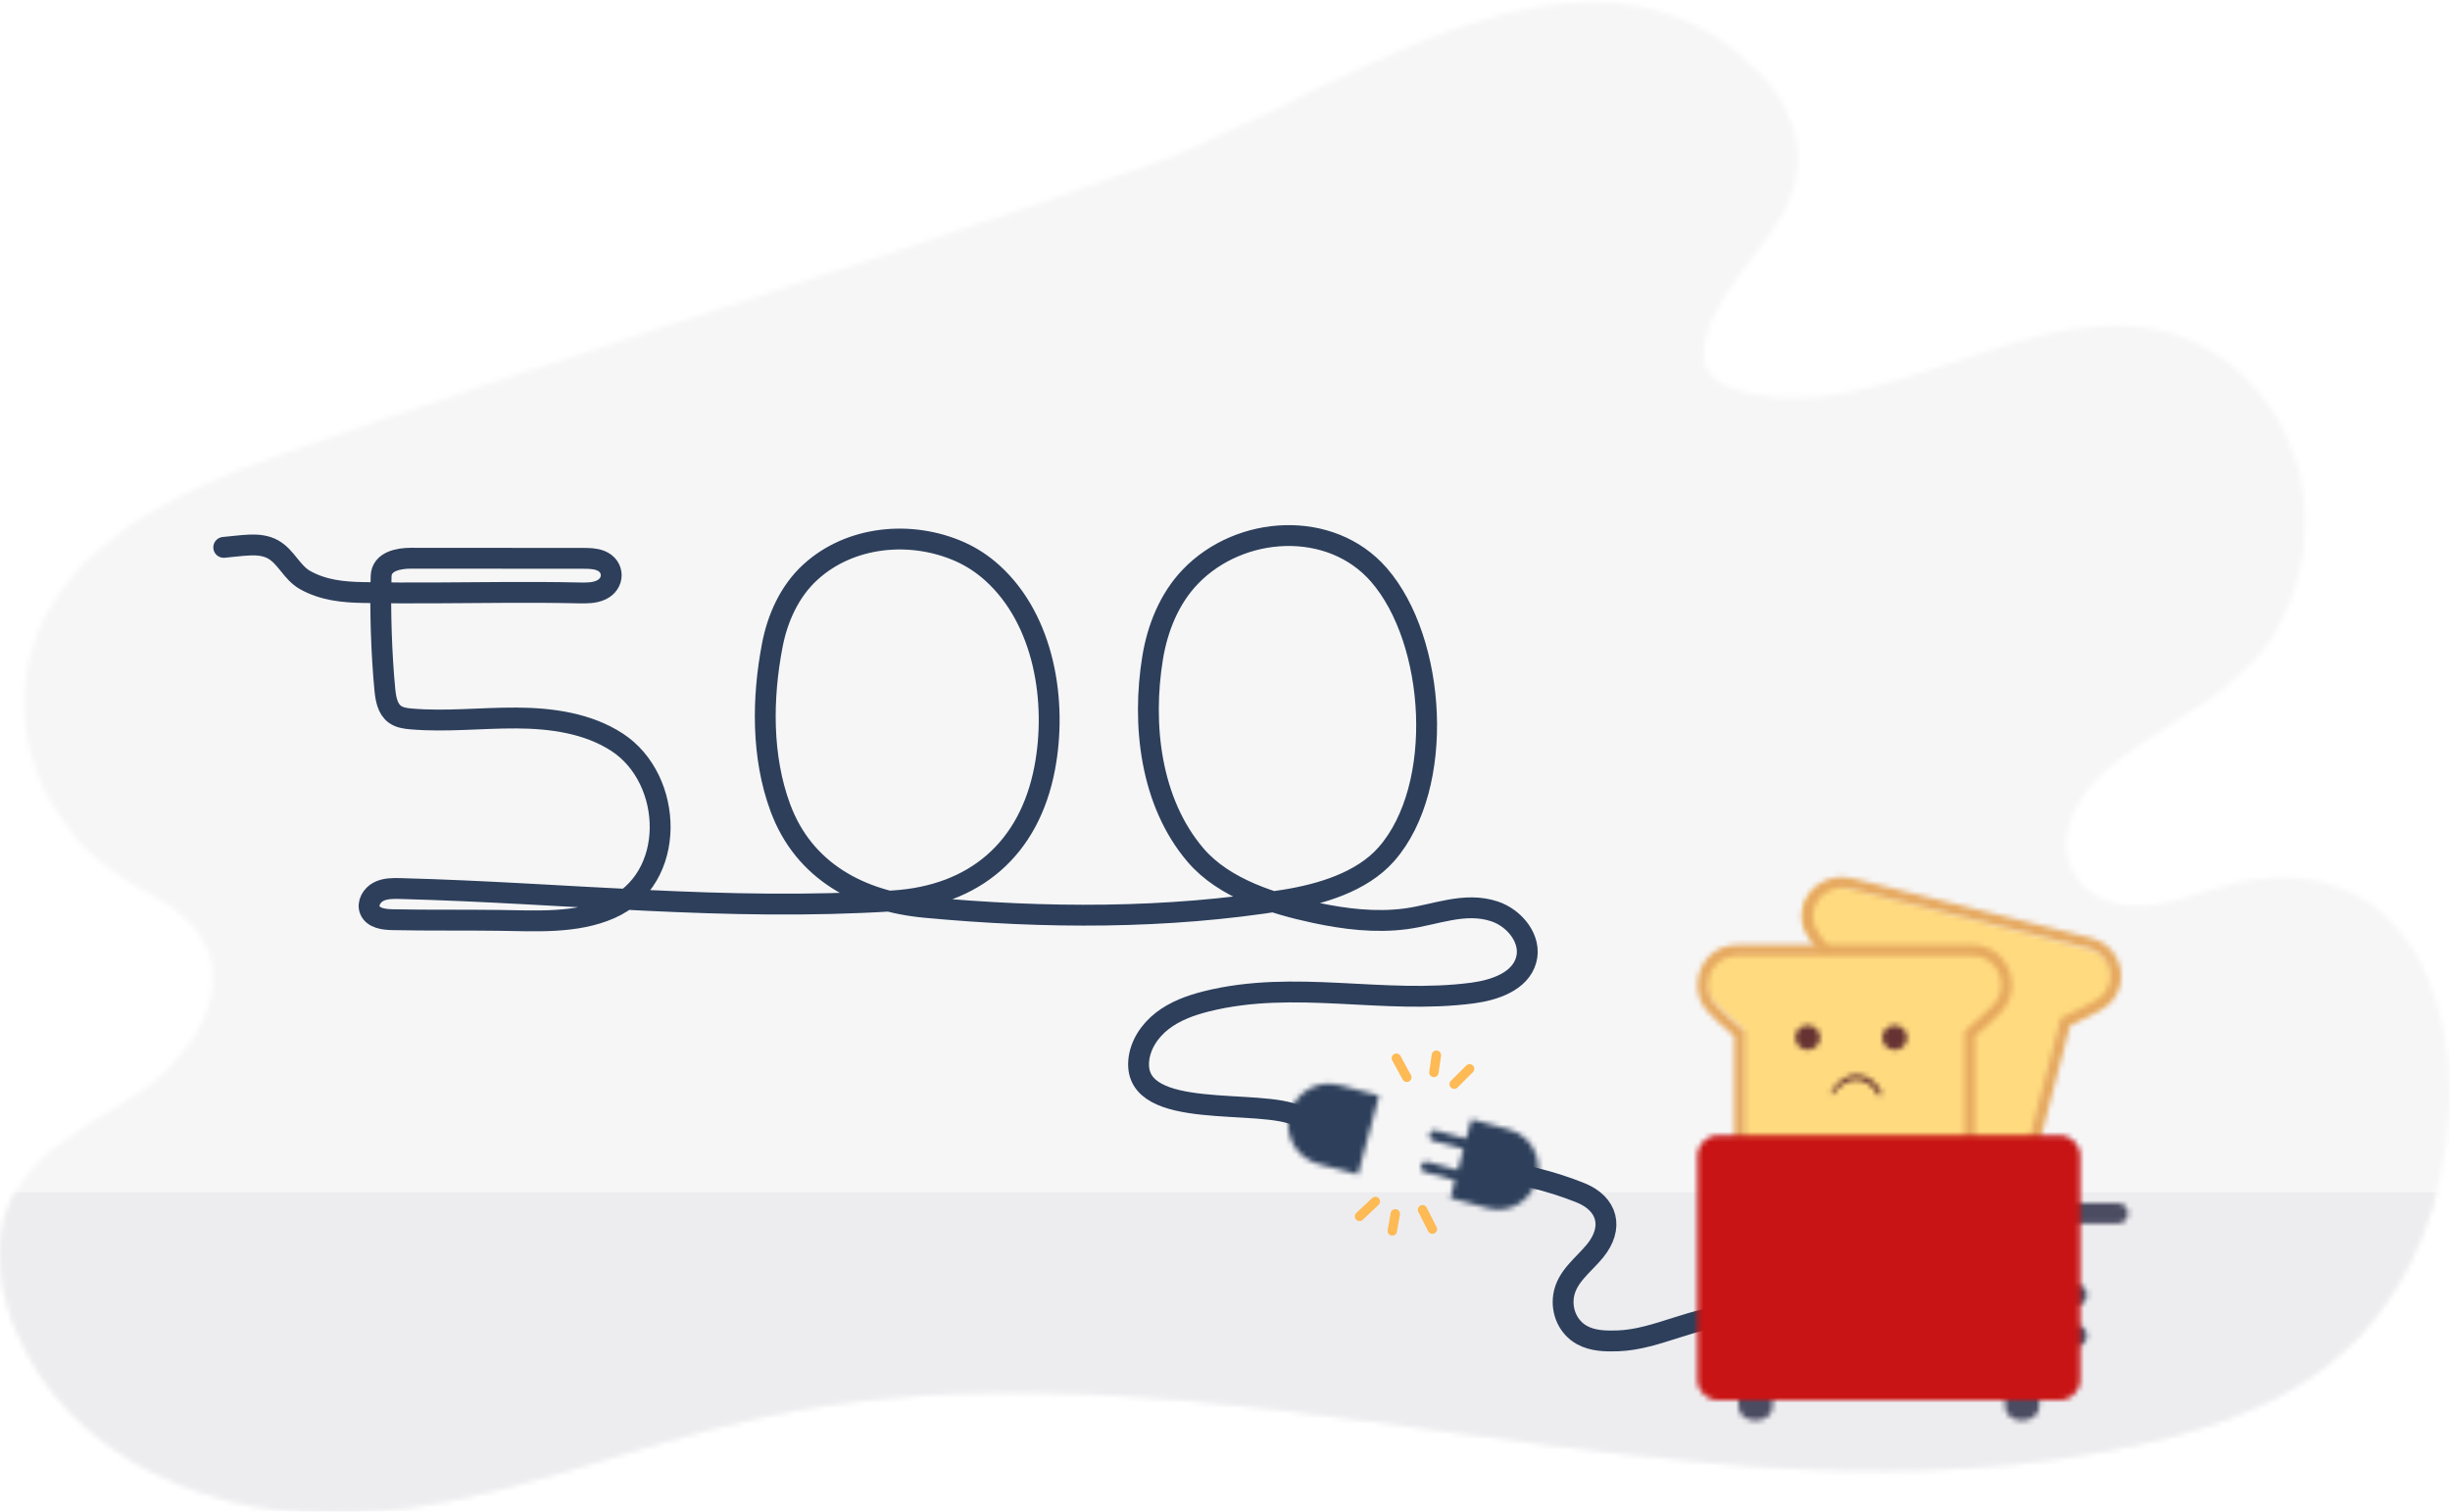 <svg
    xmlns="http://www.w3.org/2000/svg"
    xmlns:xlink="http://www.w3.org/1999/xlink"
    viewBox="0 0 470 290"
  >
    <defs>
      <path
        id="prefix__a"
        d="M221.677 31.582c-55.54 19.895-112.156 36.51-167.848 55.993C33.02 94.854 8.92 106.19 5.062 129.52c-2.513 15.198 5.634 31.108 17.898 38.96 5.99 3.835 13.34 6.531 16.472 13.261 4.87 10.459-3.88 22.449-13.113 28.531-9.236 6.083-20.5 10.905-24.704 21.695-1.121 2.876-1.61 5.944-1.615 9.05v.082c.006 4.547 1.05 9.169 2.674 13.386 10.06 26.125 39.391 37.567 65.477 36.17 26.086-1.398 50.827-12.414 76.417-18.085 43.668-9.678 88.389-3.63 133.098 2.418 45.256 6.122 90.501 12.244 134.63 2.054 13.65-3.153 27.4-8.086 37.944-17.999 11.883-11.174 18.63-28.03 19.648-45.048.069-1.15.106-2.31.112-3.477v-.557c-.067-15.128-5.551-31.08-17.856-37.794-7.833-4.274-17.195-4.1-25.7-1.775-5.43 1.485-10.766 3.811-16.368 3.85-5.601.04-11.763-3-13.386-8.812-1.707-6.11 2.182-12.416 6.642-16.586 9.073-8.477 21.203-12.714 29.44-22.137 7.927-9.07 11.265-22.586 8.575-34.734-2.692-12.149-11.326-22.552-22.189-26.73-14.224-5.471-29.105-.465-44.051 4.542-14.139 4.736-28.34 9.474-42.1 5.336-2.1-.63-4.312-1.606-5.418-3.643-1.08-1.989-.835-4.511-.214-6.719 3.468-12.355 16.938-20.22 17.528-33.12.322-7.01-3.504-13.572-8.325-18.26C327.188 4.247 316.599.782 305.483.782c-28.103 0-59.605 22.132-83.806 30.8z"
      />
      <path
        id="prefix__c"
        d="M39.89.625c-2.162 6.638-7.77 12.79-13.571 16.612-9.236 6.082-20.5 10.904-24.704 21.694C.494 41.807.005 44.875 0 47.98v.082c.006 4.547 1.05 9.17 2.674 13.386 10.06 26.126 39.391 37.568 65.477 36.17 26.086-1.397 50.827-12.414 76.417-18.085 43.668-9.678 88.389-3.629 133.098 2.419 45.256 6.122 90.501 12.244 134.63 2.054 13.65-3.154 27.4-8.086 37.944-18 11.883-11.174 18.63-28.03 19.648-45.048.069-1.15.106-2.31.112-3.477v-.557c-.025-5.484-.761-11.079-2.277-16.3H39.89z"
      />
      <path
        id="prefix__e"
        d="M.99 2.778v5.157c0 1.457 1.467 2.638 3.277 2.638s3.278-1.181 3.278-2.638V2.778c0-1.457-1.467-2.637-3.278-2.637C2.457.141.99 1.321.99 2.778z"
      />
      <path
        id="prefix__g"
        d="M.577 2.778v5.157c0 1.457 1.468 2.638 3.279 2.638 1.81 0 3.278-1.181 3.278-2.638V2.778c0-1.457-1.468-2.637-3.278-2.637S.576 1.321.576 2.778z"
      />
      <path
        id="prefix__i"
        d="M.39 2.037c0 1.08.88 1.956 1.966 1.956 1.087 0 1.968-.877 1.968-1.956 0-1.08-.88-1.956-1.968-1.956C1.27.081.39.957.39 2.037z"
      />
      <path
        id="prefix__k"
        d="M.39 2.466c0 1.08.88 1.956 1.966 1.956 1.087 0 1.968-.875 1.968-1.956 0-1.079-.88-1.954-1.968-1.954C1.27.512.39 1.387.39 2.466z"
      />
      <path
        id="prefix__m"
        d="M1.963.022C.893.022.026.898.026 1.977c0 1.08.867 1.956 1.937 1.956H16.45c1.068 0 1.935-.876 1.935-1.956 0-1.079-.867-1.955-1.935-1.955H1.963z"
      />
      <path
        id="prefix__o"
        d="M5.214 5.34c-.85 3.38 1.072 5.145 5.14 11.15L.464 55.893l44.419 11.492 9.888-39.401c6.384-3.286 8.919-3.909 9.77-7.295.793-3.159-1.093-6.383-4.206-7.189L12.294 1.071c-.48-.125-.962-.185-1.437-.185-2.598 0-4.972 1.783-5.643 4.453z"
      />
      <path
        id="prefix__q"
        d="M5 6.465c-1.055 4.052 1.213 6.332 4.666 11.2l-9.2 35.38 2.075.52 9.442-36.306c-3.886-5.53-5.717-7.165-4.909-10.276.758-2.91 3.791-4.675 6.762-3.933l45.868 11.453c2.971.742 4.772 3.714 4.015 6.624-.81 3.118-3.222 3.687-9.328 6.72L44.95 64.154l2.076.518 9.2-35.38c5.404-2.654 8.514-3.59 9.57-7.646 1.047-4.032-1.447-8.15-5.563-9.177L14.365 1.016c-.635-.159-1.273-.234-1.9-.234-3.44 0-6.58 2.274-7.465 5.683z"
      />
      <path
        id="prefix__s"
        d="M5.916.737C2.89.737.428 3.265.428 6.37c0 3.326 2.16 4.498 7.25 9.07v32.236h43.2V15.44c5.077-4.56 7.25-5.74 7.25-9.07 0-3.105-2.462-5.633-5.488-5.633H5.916z"
      />
      <path
        id="prefix__u"
        d="M7.721.63C3.638.63.314 4.073.314 8.3c0 4.249 2.667 5.935 7.065 9.878v30.697h2.058V17.21C4.476 12.72 2.375 11.562 2.375 8.3c0-3.05 2.398-5.535 5.346-5.535h45.511c2.949 0 5.347 2.484 5.347 5.534 0 3.269-2.108 4.422-7.062 8.911v31.665h2.06V18.178c4.389-3.939 7.061-5.626 7.061-9.879 0-4.227-3.32-7.668-7.406-7.668H7.722z"
      />
      <path
        id="prefix__w"
        d="M4.278.171C2.09.171.314 1.931.314 4.097v43c0 2.168 1.776 3.926 3.964 3.926H69.79c2.187 0 3.963-1.758 3.963-3.926v-43C73.753 1.93 71.977.17 69.79.17H4.278z"
      />
      <path
        id="prefix__y"
        d="M.102 2.593C-.017 3.898.95 5.053 2.26 5.177c1.308.122 2.469-.835 2.591-2.138C4.97 1.735 4.007.58 2.696.456 2.62.448 2.544.445 2.47.445 1.253.445.217 1.367.102 2.593z"
      />
      <path
        id="prefix__A"
        d="M.007 2.613c-.119 1.303.844 2.459 2.155 2.582 1.311.122 2.472-.834 2.593-2.138.12-1.304-.843-2.46-2.154-2.582-.077-.009-.153-.011-.227-.011-1.216 0-2.253.92-2.367 2.149z"
      />
      <path
        id="prefix__C"
        d="M.79 3.73c-.144.275.15.627.337.37C3.783.462 7.604.373 9.772 4.237c.244.43.852-.108.639-.557C9.353 1.496 7.533.36 5.676.36 3.852.36 1.994 1.456.79 3.73z"
      />
      <path
        id="prefix__E"
        d="M8.699 4.235L2.878 2.667c-.528-.144-1.074.182-1.219.725-.143.547.167 1.102.693 1.243l5.821 1.572-1.076 4.048-5.821-1.572c-.528-.141-1.073.183-1.217.729-.145.544.164 1.1.692 1.24l5.822 1.573-.9 3.377 7.313 1.973c4.037 1.088 8.21-1.407 9.32-5.573.753-2.832-.102-5.71-1.996-7.605-.893-.891-2.014-1.564-3.307-1.914L9.69.511 8.7 4.235z"
      />
      <path
        id="prefix__G"
        d="M1.203 6.693c-1.123 4.183 1.356 8.479 5.536 9.596l7.57 2.024 1.534-5.714 2.531-9.428-7.569-2.025C10.128.966 9.445.88 8.775.88c-3.462 0-6.632 2.31-7.572 5.814z"
      />
    </defs>
    <g fill="none" fill-rule="evenodd">
      <path fill="#FFF" d="M0 0H1366V800H0z" transform="translate(-448 -158)" />
      <g>
        <g transform="translate(-448 -158) translate(448 157) translate(0 .61)">
          <mask id="prefix__b" fill="#fff">
            <use xlink:href="#prefix__a" />
          </mask>
          <path
            fill="#F6F6F7"
            d="M-5.995 296.763L475.995 296.763 475.995 -5.213 -5.995 -5.213z"
            mask="url(#prefix__b)"
          />
        </g>
        <g
          transform="translate(-448 -158) translate(448 157) translate(0 193.645)"
        >
          <mask id="prefix__d" fill="#fff">
            <use xlink:href="#prefix__c" />
          </mask>
          <path
            fill="#EDEDF0"
            d="M-20.194 115.101L487.354 115.101 487.354 36.101 -20.194 36.101z"
            mask="url(#prefix__d)"
          />
        </g>
        <path
          class="fio-500"
          stroke="#2D3F5B"
          stroke-linecap="round"
          stroke-width="4"
          d="M42.92 106.015c1.69-.15 3.386-.39 5.08-.454 1.496-.056 3.045.109 4.354.832 2.559 1.415 3.61 4.459 6.173 5.892 3.477 1.945 7.237 2.323 11.14 2.395 4.592.085 9.185.091 13.777.069 9.192-.045 18.386-.2 27.579.004 1.455.032 2.97.052 4.292-.562 2.606-1.208 2.6-4.556-.086-5.63-1.088-.434-2.291-.441-3.463-.441l-32.929-.022c-2.27-.001-5.629.548-5.724 3.443-.215 6.553.078 15.199.713 21.722.17 1.76.492 3.722 1.92 4.769.896.657 2.057.81 3.166.904 6.696.573 13.43-.22 20.15-.185 6.721.034 13.7.992 19.326 4.657 10.875 7.087 11.581 26.256-1.336 31.914-6.591 2.887-14.242 2.35-21.267 2.257-7.79-.103-12.714.024-20.504-.132-1.647-.034-3.648-.288-4.304-1.797-.574-1.324.355-2.913 1.64-3.573 1.285-.663 2.802-.642 4.248-.603 32.437.865 62.03 4.399 94.49 2.362 15.62-.979 26.11-9.971 29.058-25.472 2.41-12.67-.035-28.363-10.01-37.409-1.853-1.68-3.952-3.08-6.24-4.098-9.326-4.147-21.037-3.107-28.714 3.924-3.952 3.619-6.283 8.75-7.291 14.006-1.948 10.149-2.077 21.397 1.549 31.197 4.503 12.17 15.295 17.937 27.852 19.106 22.936 2.138 46.167 2.247 68.908-1.419 6.817-1.1 14.77-3.416 19.496-8.795 11.362-12.935 9.584-40.905-1.435-53.582-9.245-10.635-26.641-9.576-36.17.345-4.034 4.198-6.308 9.85-7.244 15.591-2.07 12.71-.474 27.655 8.267 37.863 5.498 6.42 14.934 9.316 22.9 11.018 5.7 1.217 11.59 1.935 17.404 1.17 5.668-.749 11.264-3.322 17.003-1.433 3.896 1.282 7.194 5.378 6.09 9.328-1.146 4.102-6.015 5.773-10.238 6.335-17.139 2.28-34.126-2.651-51.125 1.61-3.002.753-5.983 1.835-8.431 3.728-2.449 1.894-4.32 4.697-4.543 7.785-.835 11.582 23.435 6.912 30.629 10.509"
          transform="translate(-448 -158) translate(448 157)"
        />
        <g 
          transform="translate(-448 -158) translate(448 157) translate(389.862 231.813)"
        >
          <mask id="prefix__n" fill="#fff">
            <use xlink:href="#prefix__m" />
          </mask>
          <path
                 class="fio"
            fill="#4B4B62"
            d="M-5.969 9.929L24.38 9.929 24.38 -5.973 -5.969 -5.973z"
            mask="url(#prefix__n)"
          />
        </g>

        <path class="fio"
          stroke="#2D3F5B"
          stroke-linecap="round"
          stroke-width="4"
          d="M332.999 253.51c-7.766-.244-14.938 4.491-22.688 4.744-2.34.077-4.8.01-6.847-1.128-2.662-1.483-3.966-4.531-3.511-7.501.564-3.683 3.808-5.906 6.02-8.612 3.643-4.453 2.47-9.05-2.76-11.169-5.66-2.293-11.803-3.685-17.833-4.585"
          transform="translate(-448 -158) translate(448 157)"
        />

        <g class="full-torradeira">
          <g
            transform="translate(-448 -158) translate(448 157) translate(332.51 262.987)"
          >
            <mask id="prefix__f" fill="#fff">
              <use xlink:href="#prefix__e" />
            </mask>
            <path
              fill="#4B4B62"
              d="M-5.006 16.566L13.541 16.566 13.541 -5.855 -5.006 -5.855z"
              mask="url(#prefix__f)"
            />
          </g>
          <g
            transform="translate(-448 -158) translate(448 157) translate(384.066 262.987)"
          >
            <mask id="prefix__h" fill="#fff">
              <use xlink:href="#prefix__g" />
            </mask>
            <path
              fill="#4B4B62"
              d="M-5.418 16.566L13.129 16.566 13.129 -5.855 -5.418 -5.855z"
              mask="url(#prefix__h)"
            />
          </g>
          <g
            transform="translate(-448 -158) translate(448 157) translate(396.056 247.4)"
          >
            <mask id="prefix__j" fill="#fff">
              <use xlink:href="#prefix__i" />
            </mask>
            <path
              fill="#4B4B62"
              d="M-5.605 9.989L10.318 9.989 10.318 -5.913 -5.605 -5.913z"
              mask="url(#prefix__j)"
            />
          </g>
          <g
            transform="translate(-448 -158) translate(448 157) translate(396.056 254.793)"
          >
            <mask id="prefix__l" fill="#fff">
              <use xlink:href="#prefix__k" />
            </mask>
            <path
              fill="#4B4B62"
              d="M-5.605 10.418L10.318 10.418 10.318 -5.483 -5.605 -5.483z"
              mask="url(#prefix__l)"
            />
          </g>

          <g class="pao-atras">
            <g
              transform="translate(-448 -158) translate(448 157) translate(340.903 169.665)"
            >
              <mask id="prefix__p" fill="#fff">
                <use xlink:href="#prefix__o" />
              </mask>
              <path
                fill="#FFDA7F"
                d="M-5.53 73.379L70.718 73.379 70.718 -5.109 -5.53 -5.109z"
                mask="url(#prefix__p)"
              />
            </g>
            <g
              transform="translate(-448 -158) translate(448 157) translate(340.903 168.466)"
            >
              <mask id="prefix__r" fill="#fff">
                <use xlink:href="#prefix__q" />
              </mask>
              <path
                fill="#E6A95F"
                d="M-5.53 70.667L72.03 70.667 72.03 -5.213 -5.53 -5.213z"
                mask="url(#prefix__r)"
              />
            </g>
          </g>

          <g class="pao-frente">
            <g
              transform="translate(-448 -158) translate(448 157) translate(326.515 182.854)"
            >
              <mask id="prefix__t" fill="#fff">
                <use xlink:href="#prefix__s" />
              </mask>
              <path
                fill="#FFDA7F"
                d="M-5.568 53.67L64.123 53.67 64.123 -5.259 -5.568 -5.259z"
                mask="url(#prefix__t)"
              />
            </g>
            <g
              transform="translate(-448 -158) translate(448 157) translate(325.316 181.655)"
            >
              <mask id="prefix__v" fill="#fff">
                <use xlink:href="#prefix__u" />
              </mask>
              <path
                fill="#E6A95F"
                d="M-5.68 54.87L66.634 54.87 66.634 -5.363 -5.68 -5.363z"
                mask="url(#prefix__v)"
              />
            </g>

            <g
              
              transform="translate(-448 -158) translate(448 157) translate(344.301 197.242)"
            >
              <mask id="prefix__z" fill="#fff">
                <use xlink:href="#prefix__y" />
              </mask>
              <path
                     class="olho-esq"
                fill="#633"
                d="M-4.153 -6.995L12.298 -3.797 9.107 12.627 -7.346 9.429z"
                mask="url(#prefix__z)"
              />
            </g>
            <g
               
              transform="translate(-448 -158) translate(448 157) translate(361.087 197.242)"
            >
              <mask id="prefix__B" fill="#fff">
                <use xlink:href="#prefix__A" />
              </mask>
              <path
                    class="olho-dir"
                fill="#633"
                d="M-4.248 -6.976L12.203 -3.778 9.011 12.645 -7.441 9.448z"
                mask="url(#prefix__B)"
              />
            </g>
            <g
               
              transform="translate(-448 -158) translate(448 157) translate(350.495 206.834)"
            >
              <mask id="prefix__D" fill="#fff">
                <use xlink:href="#prefix__C" />
              </mask>
              <path
                    class="boca"
                fill="#633"
                d="M-3.14 -7.546L17.993 -3.438 14.8 12.985 -6.333 8.878z"
                mask="url(#prefix__D)"
              />
            </g>
          </g>
          <g
            class="torradeira"
            transform="translate(-448 -158) translate(448 157) translate(325.316 218.624)"
          >
            <mask id="prefix__x" fill="#fff">
              <use xlink:href="#prefix__w" />
            </mask>
            <path
              fill="#C81414"
              d="M-5.68 57.017L79.748 57.017 79.748 -5.823 -5.68 -5.823z"
              mask="url(#prefix__x)"
            />
          </g>
        </g>
        <g
          class="raios"
          stroke="#fdba55"
          stroke-linecap="round"
          stroke-width="1.8"
        >
          <path
            d="M18.393 5.769L21.35 2.82M9.304 4.452L7.306.783M14.502 3.516L14.981.207M3.272 28.271L.229 31.133M12.317 29.853L14.208 33.577M7.095 30.637L6.52 33.93"
            transform="translate(-448 -158) translate(448 157) translate(260.571 203.237)"
          />
        </g>
        <g
           
          transform="translate(-448 -158) translate(448 157) translate(272.561 215.226)"
        >
          <mask id="prefix__F" fill="#fff">
            <use xlink:href="#prefix__E" />
          </mask>
          <path class="tomada"
            fill="#2D3F5B"
            d="M10.383 -14.007L34.351 9.962 12.875 31.438 -11.095 7.469z"
            mask="url(#prefix__F)"
          />
        </g>
        <g
           
          transform="translate(-448 -158) translate(448 157) translate(246.184 208.033)"
        >
          <mask id="prefix__H" fill="#fff">
            <use xlink:href="#prefix__G" />
          </mask>
          <path class="tomada"
            fill="#2D3F5B"
            d="M10.807 -12.875L32.391 8.709 10.793 30.309 -10.793 8.724z"
            mask="url(#prefix__H)"
          />
        </g>
      </g>
    </g>
  </svg>